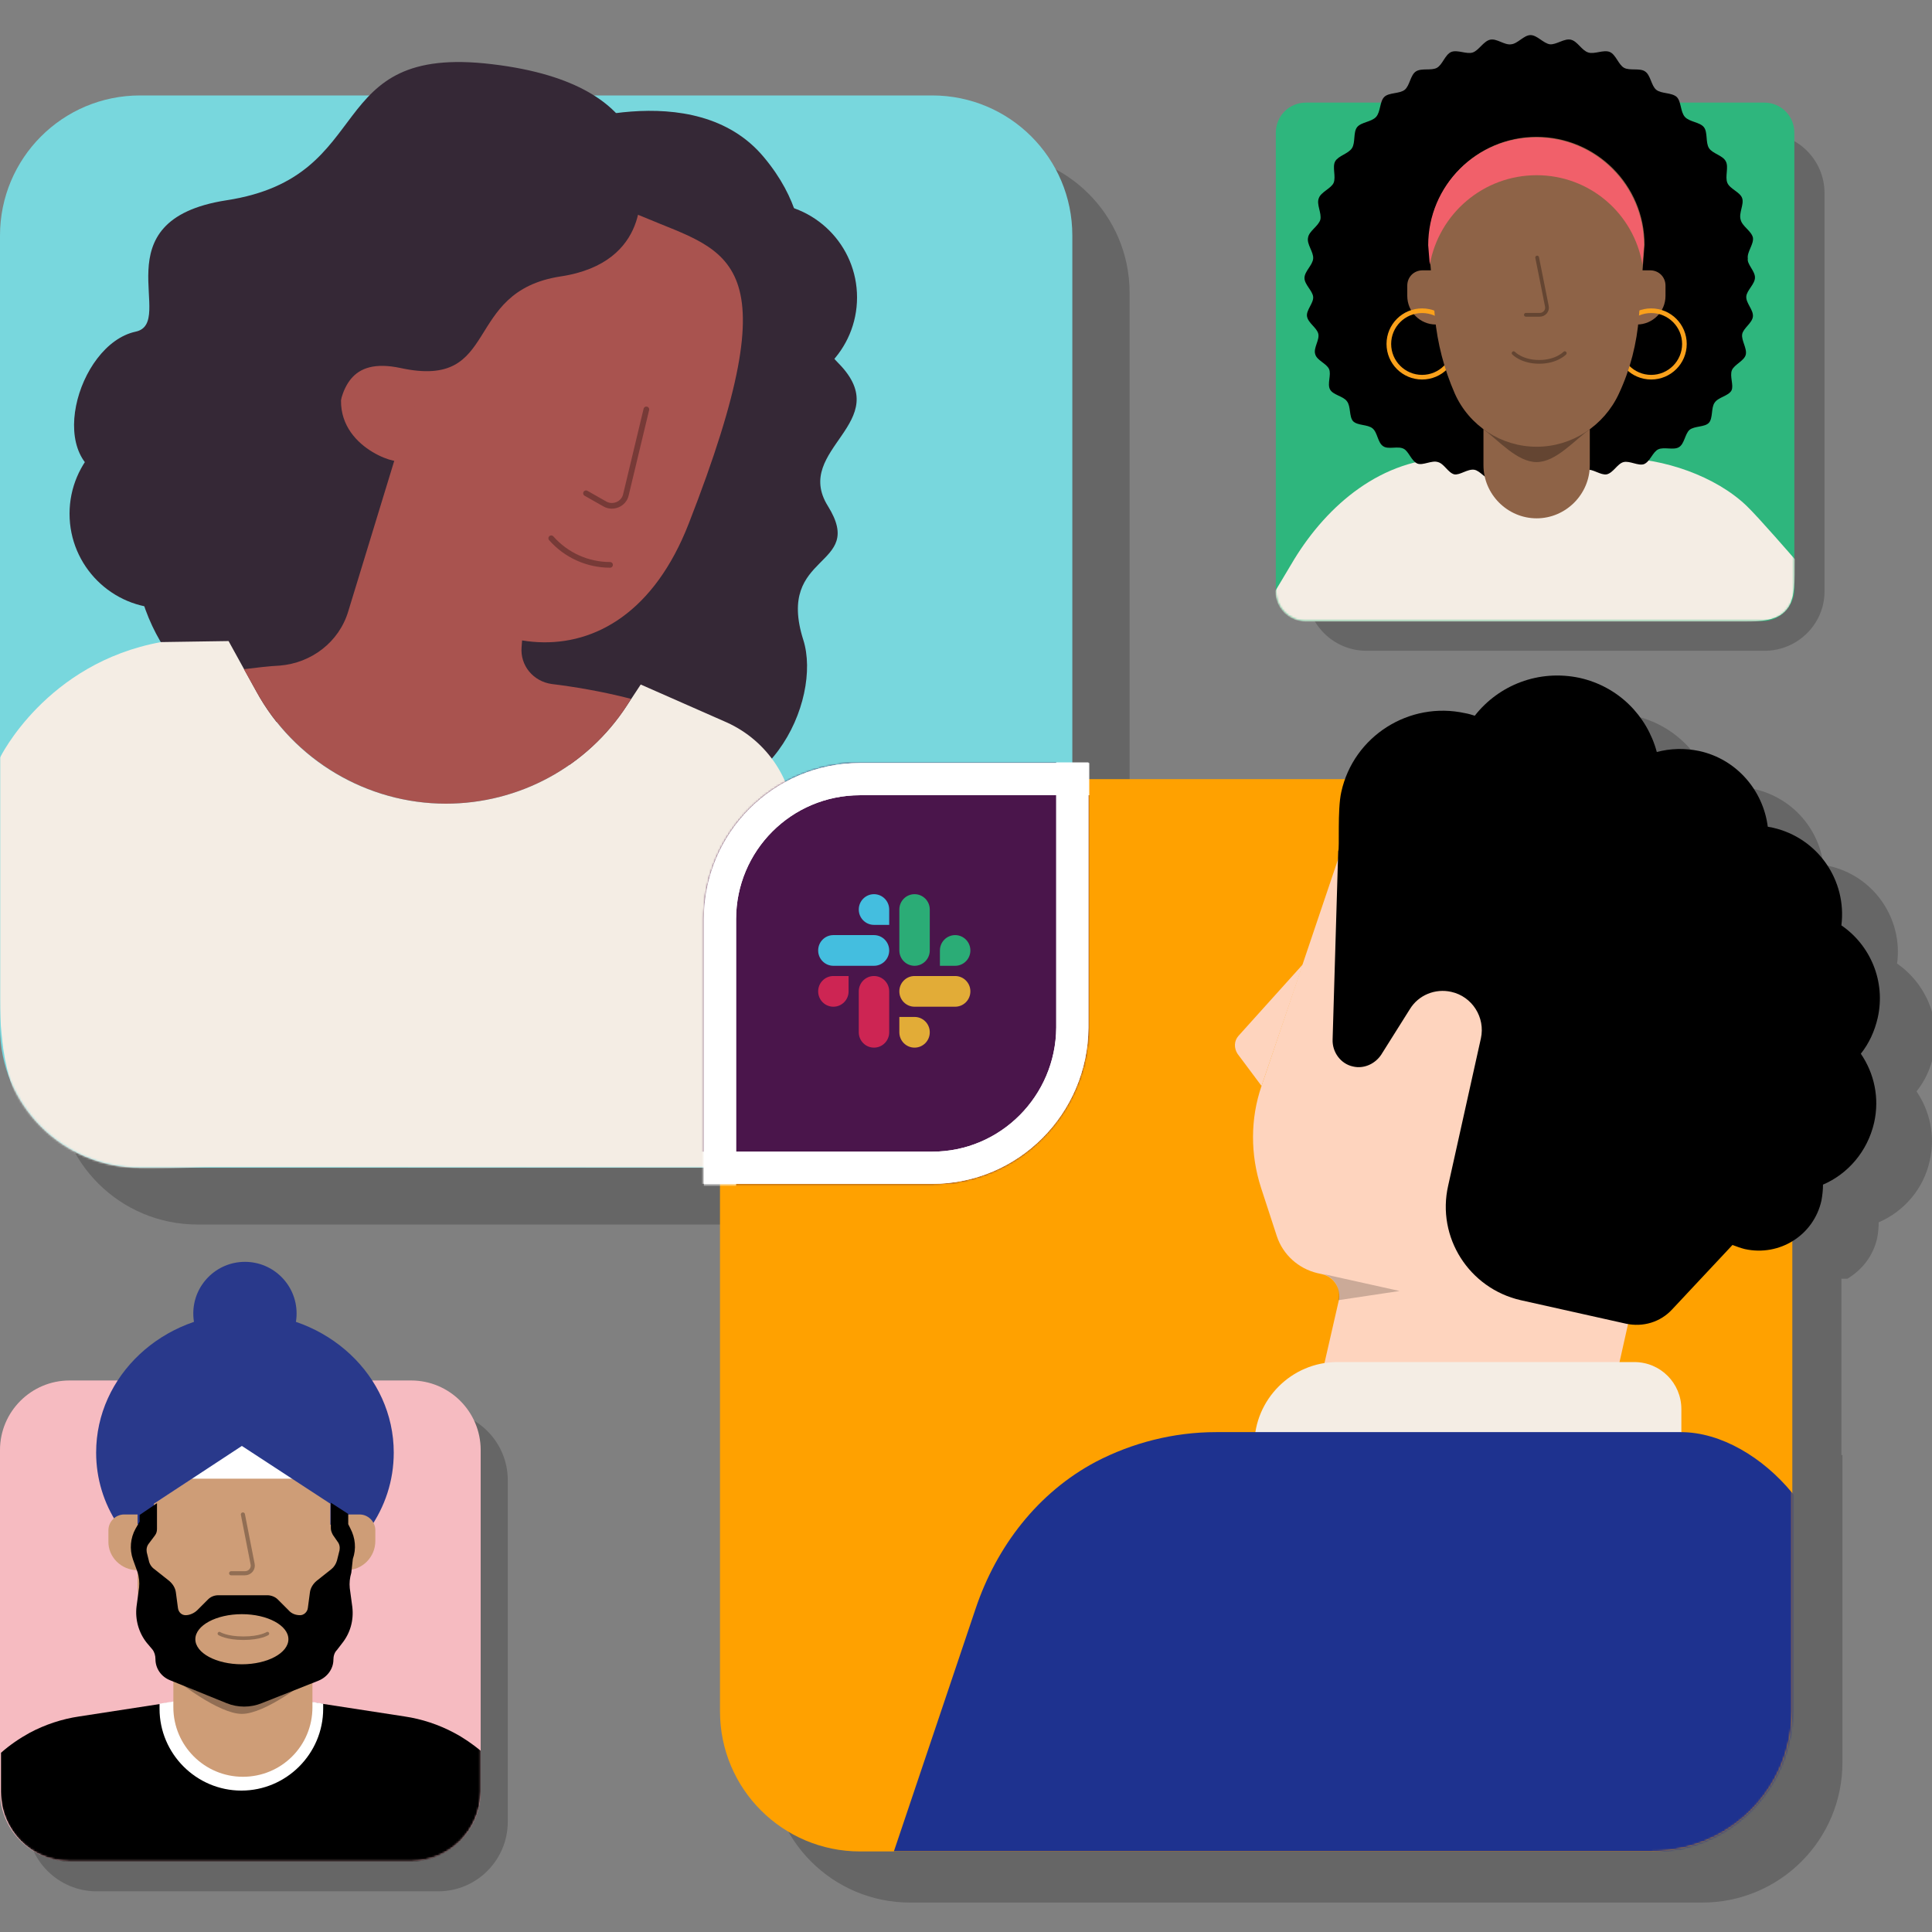 <svg xmlns="http://www.w3.org/2000/svg" viewBox="0 0 480 480" width="480" height="480" preserveAspectRatio="xMidYMid meet" style="width: 100%; height: 100%; transform: translate3d(0px, 0px, 0px);"><rect x="0" y="0" width="480" height="480" fill="#808080" stroke="none"/><defs><clipPath id="__lottie_element_3"><rect width="480" height="480" x="0" y="0"></rect></clipPath><clipPath id="__lottie_element_5"><path d="M0,0 L960,0 L960,960 L0,960z"></path></clipPath><mask id="__lottie_element_8" ><g style="display: block;" transform="matrix(1,0,0,1,762.773,154.305)" opacity="1"><g opacity="1" transform="matrix(1,0,0,1,0,0)"><path fill="rgb(46,182,125)" fill-opacity="1" d=" M128.824,67.424 C128.824,67.424 128.824,-139.333 128.824,-139.333 C128.824,-147.719 122.224,-154.324 113.844,-154.324 C113.844,-154.324 -113.824,-154.324 -113.824,-154.324 C-122.203,-154.324 -128.824,-147.719 -128.824,-139.333 C-128.824,-139.333 -128.824,139.333 -128.824,139.333 C-128.824,147.717 -122.203,154.324 -113.824,154.324 C-113.824,154.324 41.928,154.324 41.928,154.324 C41.928,154.324 112.825,154.324 112.825,154.324 C121.665,154.324 128.824,147.161 128.824,138.325 C128.824,138.325 128.824,67.424 128.824,67.424z"></path></g></g></mask><mask id="__lottie_element_17" ><g style="display: block;" transform="matrix(1,0,0,1,119.422,770.375)" opacity="1"><g opacity="1" transform="matrix(1,0,0,1,0,0)"><path fill="rgb(246,187,193)" fill-opacity="1" d=" M84.866,154.422 C84.866,154.422 -84.866,154.422 -84.866,154.422 C-103.923,154.422 -119.422,138.923 -119.422,119.866 C-119.422,119.866 -119.422,-119.866 -119.422,-119.866 C-119.422,-138.923 -103.923,-154.422 -84.866,-154.422 C-84.866,-154.422 84.866,-154.422 84.866,-154.422 C103.923,-154.422 119.422,-138.923 119.422,-119.866 C119.422,-119.866 119.422,119.866 119.422,119.866 C119.422,138.923 103.923,154.422 84.866,154.422z"></path></g></g></mask><clipPath id="__lottie_element_27"><path d="M0,0 L960,0 L960,960 L0,960z"></path></clipPath><mask id="__lottie_element_30" ><g transform="matrix(1,0,0,1,266.417,313.838)" opacity="1" style="display: block;"><g opacity="1" transform="matrix(1,0,0,1,0,0)"><path fill="rgb(74,21,75)" fill-opacity="1" d=" M196.78,266.414 C196.78,266.414 -196.797,266.414 -196.797,266.414 C-235.419,266.414 -266.417,235.159 -266.417,196.793 C-266.417,196.793 -266.417,-196.794 -266.417,-196.794 C-266.417,-235.162 -235.419,-266.414 -196.797,-266.414 C-196.797,-266.414 196.78,-266.414 196.78,-266.414 C235.158,-266.414 266.417,-235.416 266.417,-196.794 C266.417,-196.794 266.417,196.793 266.417,196.793 C266.157,235.159 235.158,266.414 196.78,266.414z"></path><path stroke-linecap="butt" stroke-linejoin="miter" fill-opacity="0" stroke-miterlimit="4" stroke="rgb(255,255,255)" stroke-opacity="1" stroke-width="16" d=" M196.78,266.414 C196.78,266.414 -196.797,266.414 -196.797,266.414 C-235.419,266.414 -266.417,235.159 -266.417,196.793 C-266.417,196.793 -266.417,-196.794 -266.417,-196.794 C-266.417,-235.162 -235.419,-266.414 -196.797,-266.414 C-196.797,-266.414 196.78,-266.414 196.78,-266.414 C235.158,-266.414 266.417,-235.416 266.417,-196.794 C266.417,-196.794 266.417,196.793 266.417,196.793 C266.157,235.159 235.158,266.414 196.78,266.414z"></path></g></g></mask><mask id="__lottie_element_36" ><g transform="matrix(1,0,0,1,624.179,653.556)" opacity="1" style="display: block;"><g opacity="1" transform="matrix(1,0,0,1,0,0)"><path fill="rgb(74,21,75)" fill-opacity="1" d=" M196.782,266.413 C196.782,266.413 -196.799,266.413 -196.799,266.413 C-235.165,266.413 -266.418,235.415 -266.418,196.793 C-266.418,196.793 -266.418,-196.793 -266.418,-196.793 C-266.418,-235.161 -235.419,-266.413 -196.799,-266.413 C-196.799,-266.413 196.782,-266.413 196.782,-266.413 C235.16,-266.413 266.418,-235.415 266.418,-196.793 C266.418,-196.793 266.418,196.793 266.418,196.793 C266.158,235.415 235.16,266.413 196.782,266.413z"></path><path stroke-linecap="butt" stroke-linejoin="miter" fill-opacity="0" stroke-miterlimit="4" stroke="rgb(255,255,255)" stroke-opacity="1" stroke-width="16" d=" M196.782,266.413 C196.782,266.413 -196.799,266.413 -196.799,266.413 C-235.165,266.413 -266.418,235.415 -266.418,196.793 C-266.418,196.793 -266.418,-196.793 -266.418,-196.793 C-266.418,-235.161 -235.419,-266.413 -196.799,-266.413 C-196.799,-266.413 196.782,-266.413 196.782,-266.413 C235.16,-266.413 266.418,-235.415 266.418,-196.793 C266.418,-196.793 266.418,196.793 266.418,196.793 C266.158,235.415 235.16,266.413 196.782,266.413z"></path></g></g></mask><mask id="__lottie_element_42" ><g clip-path="url(#__lottie_element_43)" transform="matrix(1,0,0,1,0,0)" opacity="1" style="display: block;"><g mask="url(#__lottie_element_58)" style="display: block;"><g transform="matrix(1,0,0,1,624.179,653.556)" opacity="1"><g opacity="1" transform="matrix(1,0,0,1,0,0)"><path fill="rgb(74,21,75)" fill-opacity="1" d=" M196.782,266.413 C196.782,266.413 -196.799,266.413 -196.799,266.413 C-235.165,266.413 -266.418,235.415 -266.418,196.793 C-266.418,196.793 -266.418,-196.793 -266.418,-196.793 C-266.418,-235.161 -235.419,-266.413 -196.799,-266.413 C-196.799,-266.413 196.782,-266.413 196.782,-266.413 C235.16,-266.413 266.418,-235.415 266.418,-196.793 C266.418,-196.793 266.418,196.793 266.418,196.793 C266.158,235.415 235.16,266.413 196.782,266.413z"></path><path stroke-linecap="butt" stroke-linejoin="miter" fill-opacity="0" stroke-miterlimit="4" stroke="rgb(255,255,255)" stroke-opacity="1" stroke-width="16" d=" M196.782,266.413 C196.782,266.413 -196.799,266.413 -196.799,266.413 C-235.165,266.413 -266.418,235.415 -266.418,196.793 C-266.418,196.793 -266.418,-196.793 -266.418,-196.793 C-266.418,-235.161 -235.419,-266.413 -196.799,-266.413 C-196.799,-266.413 196.782,-266.413 196.782,-266.413 C235.16,-266.413 266.418,-235.415 266.418,-196.793 C266.418,-196.793 266.418,196.793 266.418,196.793 C266.158,235.415 235.16,266.413 196.782,266.413z"></path></g></g></g><g mask="url(#__lottie_element_52)" style="display: block;"><g transform="matrix(1,0,0,1,266.417,313.838)" opacity="1"><g opacity="1" transform="matrix(1,0,0,1,0,0)"><path fill="rgb(74,21,75)" fill-opacity="1" d=" M196.78,266.414 C196.78,266.414 -196.797,266.414 -196.797,266.414 C-235.419,266.414 -266.417,235.159 -266.417,196.793 C-266.417,196.793 -266.417,-196.794 -266.417,-196.794 C-266.417,-235.162 -235.419,-266.414 -196.797,-266.414 C-196.797,-266.414 196.78,-266.414 196.78,-266.414 C235.158,-266.414 266.417,-235.416 266.417,-196.794 C266.417,-196.794 266.417,196.793 266.417,196.793 C266.157,235.159 235.158,266.414 196.78,266.414z"></path><path stroke-linecap="butt" stroke-linejoin="miter" fill-opacity="0" stroke-miterlimit="4" stroke="rgb(255,255,255)" stroke-opacity="1" stroke-width="16" d=" M196.78,266.414 C196.78,266.414 -196.797,266.414 -196.797,266.414 C-235.419,266.414 -266.417,235.159 -266.417,196.793 C-266.417,196.793 -266.417,-196.794 -266.417,-196.794 C-266.417,-235.162 -235.419,-266.414 -196.797,-266.414 C-196.797,-266.414 196.78,-266.414 196.78,-266.414 C235.158,-266.414 266.417,-235.416 266.417,-196.794 C266.417,-196.794 266.417,196.793 266.417,196.793 C266.157,235.159 235.158,266.414 196.78,266.414z"></path></g></g></g><g mask="url(#__lottie_element_46)" style="display: block;"><g transform="matrix(1,0,0,1,624.179,653.556)" opacity="1"><g opacity="1" transform="matrix(1,0,0,1,0,0)"><path stroke-linecap="butt" stroke-linejoin="miter" fill-opacity="0" stroke-miterlimit="4" stroke="rgb(255,255,255)" stroke-opacity="1" stroke-width="16" d=" M196.782,266.413 C196.782,266.413 -196.799,266.413 -196.799,266.413 C-235.165,266.413 -266.418,235.415 -266.418,196.793 C-266.418,196.793 -266.418,-196.793 -266.418,-196.793 C-266.418,-235.161 -235.419,-266.413 -196.799,-266.413 C-196.799,-266.413 196.782,-266.413 196.782,-266.413 C235.16,-266.413 266.418,-235.415 266.418,-196.793 C266.418,-196.793 266.418,196.793 266.418,196.793 C266.158,235.415 235.16,266.413 196.782,266.413z"></path></g></g></g></g></mask><clipPath id="__lottie_element_43"><path d="M0,0 L960,0 L960,960 L0,960z"></path></clipPath><mask id="__lottie_element_46" ><g transform="matrix(1,0,0,1,266.417,313.838)" opacity="1" style="display: block;"><g opacity="1" transform="matrix(1,0,0,1,0,0)"><path fill="rgb(74,21,75)" fill-opacity="1" d=" M196.78,266.414 C196.78,266.414 -196.797,266.414 -196.797,266.414 C-235.419,266.414 -266.417,235.159 -266.417,196.793 C-266.417,196.793 -266.417,-196.794 -266.417,-196.794 C-266.417,-235.162 -235.419,-266.414 -196.797,-266.414 C-196.797,-266.414 196.78,-266.414 196.78,-266.414 C235.158,-266.414 266.417,-235.416 266.417,-196.794 C266.417,-196.794 266.417,196.793 266.417,196.793 C266.157,235.159 235.158,266.414 196.78,266.414z"></path><path stroke-linecap="butt" stroke-linejoin="miter" fill-opacity="0" stroke-miterlimit="4" stroke="rgb(255,255,255)" stroke-opacity="1" stroke-width="16" d=" M196.78,266.414 C196.78,266.414 -196.797,266.414 -196.797,266.414 C-235.419,266.414 -266.417,235.159 -266.417,196.793 C-266.417,196.793 -266.417,-196.794 -266.417,-196.794 C-266.417,-235.162 -235.419,-266.414 -196.797,-266.414 C-196.797,-266.414 196.78,-266.414 196.78,-266.414 C235.158,-266.414 266.417,-235.416 266.417,-196.794 C266.417,-196.794 266.417,196.793 266.417,196.793 C266.157,235.159 235.158,266.414 196.78,266.414z"></path></g></g></mask><mask id="__lottie_element_52" ><g transform="matrix(1,0,0,1,624.179,653.556)" opacity="1" style="display: block;"><g opacity="1" transform="matrix(1,0,0,1,0,0)"><path fill="rgb(74,21,75)" fill-opacity="1" d=" M196.782,266.413 C196.782,266.413 -196.799,266.413 -196.799,266.413 C-235.165,266.413 -266.418,235.415 -266.418,196.793 C-266.418,196.793 -266.418,-196.793 -266.418,-196.793 C-266.418,-235.161 -235.419,-266.413 -196.799,-266.413 C-196.799,-266.413 196.782,-266.413 196.782,-266.413 C235.16,-266.413 266.418,-235.415 266.418,-196.793 C266.418,-196.793 266.418,196.793 266.418,196.793 C266.158,235.415 235.16,266.413 196.782,266.413z"></path><path stroke-linecap="butt" stroke-linejoin="miter" fill-opacity="0" stroke-miterlimit="4" stroke="rgb(255,255,255)" stroke-opacity="1" stroke-width="16" d=" M196.782,266.413 C196.782,266.413 -196.799,266.413 -196.799,266.413 C-235.165,266.413 -266.418,235.415 -266.418,196.793 C-266.418,196.793 -266.418,-196.793 -266.418,-196.793 C-266.418,-235.161 -235.419,-266.413 -196.799,-266.413 C-196.799,-266.413 196.782,-266.413 196.782,-266.413 C235.16,-266.413 266.418,-235.415 266.418,-196.793 C266.418,-196.793 266.418,196.793 266.418,196.793 C266.158,235.415 235.16,266.413 196.782,266.413z"></path></g></g></mask><mask id="__lottie_element_58" ><g transform="matrix(1,0,0,1,266.417,313.838)" opacity="1" style="display: block;"><g opacity="1" transform="matrix(1,0,0,1,0,0)"><path fill="rgb(74,21,75)" fill-opacity="1" d=" M196.78,266.414 C196.78,266.414 -196.797,266.414 -196.797,266.414 C-235.419,266.414 -266.417,235.159 -266.417,196.793 C-266.417,196.793 -266.417,-196.794 -266.417,-196.794 C-266.417,-235.162 -235.419,-266.414 -196.797,-266.414 C-196.797,-266.414 196.78,-266.414 196.78,-266.414 C235.158,-266.414 266.417,-235.416 266.417,-196.794 C266.417,-196.794 266.417,196.793 266.417,196.793 C266.157,235.159 235.158,266.414 196.78,266.414z"></path><path stroke-linecap="butt" stroke-linejoin="miter" fill-opacity="0" stroke-miterlimit="4" stroke="rgb(255,255,255)" stroke-opacity="1" stroke-width="16" d=" M196.78,266.414 C196.78,266.414 -196.797,266.414 -196.797,266.414 C-235.419,266.414 -266.417,235.159 -266.417,196.793 C-266.417,196.793 -266.417,-196.794 -266.417,-196.794 C-266.417,-235.162 -235.419,-266.414 -196.797,-266.414 C-196.797,-266.414 196.78,-266.414 196.78,-266.414 C235.158,-266.414 266.417,-235.416 266.417,-196.794 C266.417,-196.794 266.417,196.793 266.417,196.793 C266.157,235.159 235.158,266.414 196.78,266.414z"></path></g></g></mask><clipPath id="__lottie_element_68"><path d="M0,0 L960,0 L960,960 L0,960z"></path></clipPath><mask id="__lottie_element_71" ><g transform="matrix(1,0,0,1,266.417,313.838)" opacity="1" style="display: block;"><g opacity="1" transform="matrix(1,0,0,1,0,0)"><path fill="rgb(74,21,75)" fill-opacity="1" d=" M196.78,266.414 C196.78,266.414 -196.797,266.414 -196.797,266.414 C-235.419,266.414 -266.417,235.159 -266.417,196.793 C-266.417,196.793 -266.417,-196.794 -266.417,-196.794 C-266.417,-235.162 -235.419,-266.414 -196.797,-266.414 C-196.797,-266.414 196.78,-266.414 196.78,-266.414 C235.158,-266.414 266.417,-235.416 266.417,-196.794 C266.417,-196.794 266.417,196.793 266.417,196.793 C266.157,235.159 235.158,266.414 196.78,266.414z"></path><path stroke-linecap="butt" stroke-linejoin="miter" fill-opacity="0" stroke-miterlimit="4" stroke="rgb(255,255,255)" stroke-opacity="1" stroke-width="16" d=" M196.78,266.414 C196.78,266.414 -196.797,266.414 -196.797,266.414 C-235.419,266.414 -266.417,235.159 -266.417,196.793 C-266.417,196.793 -266.417,-196.794 -266.417,-196.794 C-266.417,-235.162 -235.419,-266.414 -196.797,-266.414 C-196.797,-266.414 196.78,-266.414 196.78,-266.414 C235.158,-266.414 266.417,-235.416 266.417,-196.794 C266.417,-196.794 266.417,196.793 266.417,196.793 C266.157,235.159 235.158,266.414 196.78,266.414z"></path></g></g></mask><mask id="__lottie_element_77" ><g transform="matrix(1,0,0,1,624.179,653.556)" opacity="1" style="display: block;"><g opacity="1" transform="matrix(1,0,0,1,0,0)"><path fill="rgb(74,21,75)" fill-opacity="1" d=" M196.782,266.413 C196.782,266.413 -196.799,266.413 -196.799,266.413 C-235.165,266.413 -266.418,235.415 -266.418,196.793 C-266.418,196.793 -266.418,-196.793 -266.418,-196.793 C-266.418,-235.161 -235.419,-266.413 -196.799,-266.413 C-196.799,-266.413 196.782,-266.413 196.782,-266.413 C235.16,-266.413 266.418,-235.415 266.418,-196.793 C266.418,-196.793 266.418,196.793 266.418,196.793 C266.158,235.415 235.16,266.413 196.782,266.413z"></path><path stroke-linecap="butt" stroke-linejoin="miter" fill-opacity="0" stroke-miterlimit="4" stroke="rgb(255,255,255)" stroke-opacity="1" stroke-width="16" d=" M196.782,266.413 C196.782,266.413 -196.799,266.413 -196.799,266.413 C-235.165,266.413 -266.418,235.415 -266.418,196.793 C-266.418,196.793 -266.418,-196.793 -266.418,-196.793 C-266.418,-235.161 -235.419,-266.413 -196.799,-266.413 C-196.799,-266.413 196.782,-266.413 196.782,-266.413 C235.16,-266.413 266.418,-235.415 266.418,-196.793 C266.418,-196.793 266.418,196.793 266.418,196.793 C266.158,235.415 235.16,266.413 196.782,266.413z"></path></g></g></mask><mask id="__lottie_element_83" ><g transform="matrix(1,0,0,1,266.417,313.838)" opacity="1" style="display: block;"><g opacity="1" transform="matrix(1,0,0,1,0,0)"><path fill="rgb(74,21,75)" fill-opacity="1" d=" M196.78,266.414 C196.78,266.414 -196.797,266.414 -196.797,266.414 C-235.419,266.414 -266.417,235.159 -266.417,196.793 C-266.417,196.793 -266.417,-196.794 -266.417,-196.794 C-266.417,-235.162 -235.419,-266.414 -196.797,-266.414 C-196.797,-266.414 196.78,-266.414 196.78,-266.414 C235.158,-266.414 266.417,-235.416 266.417,-196.794 C266.417,-196.794 266.417,196.793 266.417,196.793 C266.157,235.159 235.158,266.414 196.78,266.414z"></path><path stroke-linecap="butt" stroke-linejoin="miter" fill-opacity="0" stroke-miterlimit="4" stroke="rgb(255,255,255)" stroke-opacity="1" stroke-width="16" d=" M196.78,266.414 C196.78,266.414 -196.797,266.414 -196.797,266.414 C-235.419,266.414 -266.417,235.159 -266.417,196.793 C-266.417,196.793 -266.417,-196.794 -266.417,-196.794 C-266.417,-235.162 -235.419,-266.414 -196.797,-266.414 C-196.797,-266.414 196.78,-266.414 196.78,-266.414 C235.158,-266.414 266.417,-235.416 266.417,-196.794 C266.417,-196.794 266.417,196.793 266.417,196.793 C266.157,235.159 235.158,266.414 196.78,266.414z"></path></g></g></mask><clipPath id="__lottie_element_90"><path d="M0,0 L960,0 L960,960 L0,960z"></path></clipPath><mask id="__lottie_element_93" ><g transform="matrix(1,0,0,1,658.88,616.985)" opacity="1" style="display: block;"><g opacity="1" transform="matrix(1,0,0,1,0,0)"><path fill="rgb(255,161,0)" fill-opacity="1" d=" M301.12,-302.985 C301.12,-302.985 -1.88,-302.985 -1.88,-302.985 C-1.88,-302.985 -1.88,-229.842 -1.88,-229.842 C-1.88,-229.842 -231.501,-229.842 -231.501,-229.842 C-270.121,-229.842 -301.12,-198.589 -301.12,-160.221 C-301.12,-160.221 -301.12,233.364 -301.12,233.364 C-301.12,271.986 -269.867,302.985 -231.501,302.985 C-231.501,302.985 162.08,302.985 162.08,302.985 C200.458,302.985 231.457,271.986 231.717,233.364 C231.717,233.364 231.717,22.015 231.717,22.015 C231.717,22.015 301.12,22.015 301.12,22.015 C301.12,22.015 301.12,-302.985 301.12,-302.985z"></path></g></g></mask><clipPath id="__lottie_element_106"><path d="M0,0 L960,0 L960,960 L0,960z"></path></clipPath><mask id="__lottie_element_109" ><g style="display: block;" transform="matrix(1,0,0,1,266.417,290.338)" opacity="1"><g opacity="1" transform="matrix(1,0,0,1,0,0)"><path fill="rgb(120,215,221)" fill-opacity="1" d=" M196.78,289.914 C196.78,289.914 -196.797,289.914 -196.797,289.914 C-235.419,289.914 -266.417,258.659 -266.417,220.293 C-266.417,220.293 -266.417,-220.294 -266.417,-220.294 C-266.417,-258.662 -235.419,-289.914 -196.797,-289.914 C-196.797,-289.914 196.78,-289.914 196.78,-289.914 C235.158,-289.914 266.417,-258.916 266.417,-220.294 C266.417,-220.294 266.417,220.293 266.417,220.293 C266.157,258.659 235.158,289.914 196.78,289.914z"></path></g></g></mask></defs><g clip-path="url(#__lottie_element_3)"><g clip-path="url(#__lottie_element_5)" transform="matrix(0.5,0,0,0.5,0,0)" opacity="1" style="display: block;"><g clip-path="url(#__lottie_element_106)" transform="matrix(1,0,0,1,0,0)" opacity="1" style="display: block;"><g style="display: block;" transform="matrix(1,0,0,1,294.875,342.169)" opacity="0.2"><g opacity="1" transform="matrix(1,0,0,1,0,0)"><path fill="rgb(0,0,0)" fill-opacity="1" d=" M196.781,266.287 C196.781,266.287 -196.796,266.287 -196.796,266.287 C-235.164,266.287 -266.418,235.287 -266.418,196.665 C-266.418,196.665 -266.418,-196.667 -266.418,-196.667 C-266.162,-235.035 -235.164,-266.287 -196.796,-266.287 C-196.796,-266.287 196.781,-266.287 196.781,-266.287 C235.159,-266.287 266.418,-235.289 266.418,-196.667 C266.418,-196.667 266.418,196.921 266.418,196.921 C266.418,235.287 235.159,266.287 196.781,266.287z"></path></g></g><g style="display: block;" transform="matrix(1,0,0,1,266.417,313.838)" opacity="1"><g opacity="1" transform="matrix(1,0,0,1,0,0)"><path fill="rgb(120,215,221)" fill-opacity="1" d=" M196.78,266.414 C196.78,266.414 -196.797,266.414 -196.797,266.414 C-235.419,266.414 -266.417,235.159 -266.417,196.793 C-266.417,196.793 -266.417,-196.794 -266.417,-196.794 C-266.417,-235.162 -235.419,-266.414 -196.797,-266.414 C-196.797,-266.414 196.78,-266.414 196.78,-266.414 C235.158,-266.414 266.417,-235.416 266.417,-196.794 C266.417,-196.794 266.417,196.793 266.417,196.793 C266.157,235.159 235.158,266.414 196.78,266.414z"></path></g></g><g mask="url(#__lottie_element_109)" style="display: block;"><g transform="matrix(1,0,0,1,0,0)" opacity="1"><g opacity="1" transform="matrix(1,0,0,1,378.851,147.79)"><path fill="rgb(53,40,54)" fill-opacity="1" d=" M-0.003,47.007 C25.95,47.007 47.009,25.962 47.009,-0.001 C47.009,-25.962 25.95,-47.007 -0.003,-47.007 C-25.964,-47.007 -47.009,-25.962 -47.009,-0.001 C-47.009,25.962 -25.964,47.007 -0.003,47.007z"></path></g><g opacity="1" transform="matrix(1,0,0,1,0,0)"><g opacity="1" transform="matrix(1,0,0,1,0,0)"><g opacity="1" transform="matrix(1,0,0,1,145.593,267.212)"><path fill="rgb(53,40,54)" fill-opacity="1" d=" M0,91.981 C43.924,91.981 79.53,50.801 79.53,0.001 C79.53,-50.799 43.924,-91.981 0,-91.981 C-43.922,-91.981 -79.53,-50.799 -79.53,0.001 C-79.53,50.801 -43.922,91.981 0,91.981z"></path></g><g opacity="1" transform="matrix(1,0,0,1,81.563,255.27)"><path fill="rgb(53,40,54)" fill-opacity="1" d=" M0.001,47.007 C25.962,47.007 47.007,25.96 47.007,-0.001 C47.007,-25.962 25.962,-47.007 0.001,-47.007 C-25.96,-47.007 -47.007,-25.962 -47.007,-0.001 C-47.007,25.96 -25.96,47.007 0.001,47.007z"></path></g><g opacity="1" transform="matrix(1,0,0,1,308.911,226.288)"><path fill="rgb(53,40,54)" fill-opacity="1" d=" M-35.257,-162.35 C-35.257,-162.35 36.144,-189.79 70.7,-148.12 C105.248,-106.702 78.83,-75.196 107.789,-45.721 C136.768,-16.246 84.676,-3.288 102.469,25.169 C121.768,56.17 76.29,47.784 90.265,91.742 C99.669,121.471 72.986,182.197 15.055,169.492 C-15.946,162.632 -39.066,140.528 -86.836,138.494 C-176.784,134.174 -35.257,-162.35 -35.257,-162.35z"></path></g><g opacity="1" transform="matrix(1,0,0,1,269.294,207.942)"><path fill="rgb(169,83,79)" fill-opacity="1" d=" M50.605,-100.046 C5.885,-119.103 -43.916,-115.545 -69.325,-75.653 C-69.325,-75.653 -72.629,-65.997 -75.933,-51.26 C-86.604,-59.9 -87.621,-50.497 -98.038,-19.243 C-107.694,10.486 -75.679,22.173 -71.105,21.157 C-70.597,37.926 -79.743,50.124 -72.629,63.589 C-43.916,117.456 38.664,140.325 72.964,52.155 C125.053,-81.243 92.529,-82.259 50.605,-100.046z"></path></g><g opacity="1" transform="matrix(1,0,0,1,177.634,157.822)"><path fill="rgb(53,40,54)" fill-opacity="1" d=" M140.233,-65.679 C140.233,-65.679 146.585,-27.311 100.849,-20.451 C51.555,-12.827 71.628,35.958 21.318,25.031 C-28.992,14.359 3.278,88.046 -27.721,90.588 C-58.466,93.128 -35.343,133.274 -70.917,126.16 C-106.489,119.044 -77.523,88.046 -120.211,80.678 C-156.545,74.324 -139.52,13.344 -110.301,6.992 C-89.464,2.672 -129.102,-48.399 -65.071,-58.309 C11.155,-69.998 -18.574,-136.315 67.054,-125.898 C152.43,-115.734 140.233,-65.679 140.233,-65.679z"></path></g><g opacity="0.3" transform="matrix(1,0,0,1,306.179,227.386)"><path stroke-linecap="round" stroke-linejoin="round" fill-opacity="0" stroke="rgb(0,0,0)" stroke-opacity="1" stroke-width="2.824" d=" M14.991,-23.952 C14.991,-23.952 4.828,18.482 4.828,18.482 C3.81,23.056 -1.526,25.341 -5.592,23.055 C-5.592,23.055 -14.991,17.72 -14.991,17.72"></path></g><g opacity="0.3" transform="matrix(1,0,0,1,288.519,274.072)"><path stroke-linecap="round" stroke-linejoin="round" fill-opacity="0" stroke="rgb(0,0,0)" stroke-opacity="1" stroke-width="2.824" d=" M14.61,6.606 C3.43,6.606 -7.242,1.778 -14.61,-6.606"></path></g><g opacity="1" transform="matrix(1,0,0,1,197.682,449.693)"><path fill="rgb(244,237,228)" fill-opacity="1" d=" M197.682,130.558 C197.682,130.558 197.174,-39.429 197.174,-39.429 C196.92,-61.534 183.707,-81.607 163.38,-90.755 C163.38,-90.755 120.692,-109.558 120.692,-109.558 C120.692,-109.558 113.833,-99.141 113.833,-99.141 C94.014,-68.648 60.219,-50.355 23.885,-50.355 C-15.245,-50.355 -51.58,-71.698 -70.383,-106.254 C-70.383,-106.254 -84.104,-131.155 -84.104,-131.155 C-84.104,-131.155 -117.644,-130.647 -117.644,-130.647 C-174.813,-120.229 -197.682,-73.222 -197.682,-73.222 C-197.682,-73.222 -197.682,46.962 -197.682,46.962 C-197.682,145.549 -131.619,130.304 -93.251,130.304 C-93.251,130.304 197.682,130.558 197.682,130.558z"></path></g></g><g opacity="1" transform="matrix(1,0,0,1,217.375,299.608)"><path fill="rgb(169,83,79)" fill-opacity="1" d=" M-90.075,43.831 C-71.272,78.133 -34.937,99.73 4.193,99.73 C40.527,99.73 74.321,81.438 94.14,50.945 C94.14,50.945 96.172,47.643 96.172,47.643 C81.435,43.831 67.207,41.543 56.788,40.273 C47.642,39.003 41.035,31.126 41.797,21.978 C41.797,21.978 45.355,-24.52 45.355,-24.52 C45.355,-24.52 35.953,-16.896 35.953,-16.896 C35.953,-16.896 -12.578,-99.73 -12.578,-99.73 C-12.578,-99.73 -44.339,4.193 -44.339,4.193 C-48.913,19.438 -62.634,29.855 -78.387,31.125 C-83.723,31.379 -89.82,32.143 -96.172,32.905 C-96.172,32.905 -90.075,43.831 -90.075,43.831z"></path></g></g></g></g></g><g clip-path="url(#__lottie_element_90)" transform="matrix(1,0,0,1,0,0)" opacity="1" style="display: block;"><g style="display: block;" transform="matrix(1,0,0,1,649.078,678.966)" opacity="0.2"><g opacity="1" transform="matrix(1,0,0,1,179,-184)"><path fill="rgb(0,0,0)" fill-opacity="1" d=" M63.677,3.57 C63.677,3.57 63.677,140.428 63.677,140.428 C63.677,140.428 89.876,140.428 89.876,140.428 C97.148,136.075 102.696,129.13 104.672,120.268 C105.172,117.728 105.432,114.932 105.432,112.392 C117.871,107.054 127.791,95.874 130.831,81.645 C133.631,69.45 130.831,56.999 124.231,47.343 C128.291,42.261 131.09,36.418 132.61,29.558 C136.67,11.517 128.81,-6.269 114.571,-16.178 C117.631,-38.539 102.892,-59.882 80.533,-64.71 C79.753,-64.964 78.753,-64.963 77.993,-65.217 C75.693,-83.258 62.494,-98.504 43.935,-102.824 C36.815,-104.348 29.716,-104.094 22.856,-102.316 C18.016,-120.101 3.537,-134.838 -15.522,-139.158 C-35.601,-143.732 -55.661,-135.602 -67.62,-120.357 C-69.14,-120.865 -70.66,-121.373 -72.44,-121.627 C-99.619,-127.725 -126.557,-110.956 -133.677,-84.021 C-133.677,-84.021 -23.465,-83.572 -23.465,-83.572 C24.662,-83.572 63.677,-44.557 63.677,3.57z"></path></g><g opacity="1" transform="matrix(1,0,0,1,0,0)"><path fill="rgb(0,0,0)" fill-opacity="1" d=" M265.922,44.034 C265.922,44.034 265.922,-195.403 265.922,-195.403 C265.922,-234.374 234.33,-265.966 195.359,-265.966 C195.359,-265.966 -26.078,-265.966 -26.078,-265.966 C-26.078,-265.966 -26.078,-266.414 -26.078,-266.414 C-26.078,-266.414 -196.799,-266.414 -196.799,-266.414 C-235.157,-266.414 -266.418,-235.415 -266.418,-196.793 C-266.418,-196.793 -266.418,196.792 -266.418,196.792 C-266.418,235.16 -235.417,266.414 -196.799,266.414 C-196.799,266.414 196.781,266.414 196.781,266.414 C235.159,266.414 266.418,235.414 266.418,196.792 C266.418,196.792 266.418,44.034 266.418,44.034 C266.418,44.034 265.922,44.034 265.922,44.034z"></path></g></g><g style="display: block;" transform="matrix(1,0,0,1,624.179,653.556)" opacity="1"><g opacity="1" transform="matrix(1,0,0,1,0,0)"><path fill="rgb(255,161,0)" fill-opacity="1" d=" M196.782,266.413 C196.782,266.413 -196.799,266.413 -196.799,266.413 C-235.165,266.413 -266.418,235.415 -266.418,196.793 C-266.418,196.793 -266.418,-196.793 -266.418,-196.793 C-266.418,-235.161 -235.419,-266.413 -196.799,-266.413 C-196.799,-266.413 196.782,-266.413 196.782,-266.413 C235.16,-266.413 266.418,-235.415 266.418,-196.793 C266.418,-196.793 266.418,196.793 266.418,196.793 C266.158,235.415 235.16,266.413 196.782,266.413z"></path></g></g><g mask="url(#__lottie_element_93)" style="display: block;"><g transform="matrix(1,0,0,1,0,0)" opacity="1"><g opacity="1" transform="matrix(1,0,0,1,735.008,561.703)"><path fill="rgb(254,212,190)" fill-opacity="1" d=" M-69.04,-137.971 C-69.04,-137.971 -108.158,-22.105 -108.158,-22.105 C-113.758,-5.844 -113.758,11.944 -108.418,28.459 C-108.418,28.459 -100.539,52.597 -100.539,52.597 C-97.499,61.745 -89.88,68.605 -80.48,70.891 C-80.48,70.891 -78.18,71.401 -78.18,71.401 C-72.08,72.671 -68.52,78.768 -69.8,84.612 C-69.8,84.612 -81.999,137.971 -81.999,137.971 C-81.999,137.971 65.633,133.398 65.633,133.398 C65.633,133.398 112.391,-75.464 112.391,-75.464 C112.391,-75.464 -69.04,-137.971 -69.04,-137.971z"></path></g><g opacity="1" transform="matrix(1,0,0,1,630.529,509.36)"><path fill="rgb(254,212,190)" fill-opacity="1" d=" M16.9,-30.238 C16.9,-30.238 -15.119,5.335 -15.119,5.335 C-17.399,7.877 -17.399,11.434 -15.639,14.228 C-15.639,14.228 -3.679,30.238 -3.679,30.238 C-3.679,30.238 16.9,-30.238 16.9,-30.238z"></path></g><g opacity="0.2" transform="matrix(1,0,0,1,676.007,639.455)"><path fill="rgb(0,0,0)" fill-opacity="1" d=" M-19.439,-6.606 C-19.439,-6.606 19.439,2.032 19.439,2.032 C19.439,2.032 -11.06,6.606 -11.06,6.606 C-9.52,0.508 -13.339,-5.336 -19.439,-6.606z"></path></g><g opacity="1" transform="matrix(1,0,0,1,798.132,496.98)"><path fill="rgb(0,0,0)" fill-opacity="1" d=" M-131.644,-103.485 C-125.544,-131.182 -97.866,-148.713 -70.167,-142.615 C-68.647,-142.361 -66.867,-141.853 -65.327,-141.345 C-53.388,-156.59 -33.569,-164.466 -13.25,-160.146 C6.069,-155.828 20.288,-141.345 25.128,-123.304 C31.728,-125.082 38.847,-125.336 46.207,-123.812 C64.766,-119.746 77.965,-104.247 80.265,-86.206 C81.025,-85.952 82.045,-85.952 82.805,-85.698 C105.164,-80.616 119.644,-59.527 116.844,-37.168 C131.323,-27.258 138.963,-9.218 134.883,8.823 C133.363,15.429 130.563,21.527 126.503,26.609 C133.103,36.265 135.903,48.462 133.103,60.911 C129.803,75.14 120.144,86.319 107.704,91.655 C107.704,94.197 107.444,96.739 106.944,99.533 C103.124,116.812 86.105,127.484 68.826,123.672 C66.786,123.164 64.766,122.402 62.726,121.64 C62.726,121.64 32.748,153.654 32.748,153.654 C26.908,160.006 18.268,162.548 9.869,160.768 C9.869,160.768 -42.469,149.081 -42.469,149.081 C-68.128,143.237 -84.387,117.828 -78.547,92.165 C-78.547,92.165 -62.288,18.987 -62.288,18.987 C-60.008,8.57 -66.607,-1.848 -77.027,-4.136 C-84.907,-5.914 -93.286,-2.612 -97.606,4.504 C-97.606,4.504 -111.825,27.116 -111.825,27.116 C-114.885,31.69 -120.464,34.232 -125.804,32.962 C-131.904,31.69 -136.224,25.847 -135.964,19.495 C-135.964,19.495 -133.184,-74.011 -133.184,-74.011 C-132.424,-75.281 -133.684,-94.591 -131.644,-103.485z"></path></g><g opacity="1" transform="matrix(1,0,0,1,729.375,699.292)"><path fill="rgb(244,237,228)" fill-opacity="1" d=" M-106.085,22.487 C-106.085,22.487 106.085,22.487 106.085,22.487 C106.085,22.487 106.085,0.89 106.085,0.89 C106.085,-12.069 95.665,-22.487 82.706,-22.487 C82.706,-22.487 -64.927,-22.487 -64.927,-22.487 C-87.546,-22.487 -106.085,-3.938 -106.085,18.677 C-106.085,18.677 -106.085,22.487 -106.085,22.487z"></path></g><g opacity="1" transform="matrix(1,0,0,1,667.248,815.792)"><path fill="rgb(30,50,143)" fill-opacity="1" d=" M277.089,35.31 C276.752,-20.293 223.089,-74.194 223.089,-74.194 C208.85,-91.471 188.031,-104.177 167.952,-104.177 C167.952,-104.177 -63.017,-104.177 -63.017,-104.177 C-84.116,-104.177 -104.695,-98.842 -122.734,-89.44 C-151.453,-74.195 -172.032,-47.514 -182.451,-16.515 C-182.451,-16.515 -223.089,104.177 -223.089,104.177 C-223.089,104.177 153.473,104.177 153.473,104.177 C274.753,104.708 277.426,90.913 277.089,35.31z"></path></g></g></g></g><g clip-path="url(#__lottie_element_68)" transform="matrix(1,0,0,1,0,0)" opacity="1" style="display: block;"><g mask="url(#__lottie_element_83)" style="display: block;"><g transform="matrix(1,0,0,1,624.179,653.556)" opacity="1"><g opacity="1" transform="matrix(1,0,0,1,0,0)"><path fill="rgb(74,21,75)" fill-opacity="1" d=" M196.782,266.413 C196.782,266.413 -196.799,266.413 -196.799,266.413 C-235.165,266.413 -266.418,235.415 -266.418,196.793 C-266.418,196.793 -266.418,-196.793 -266.418,-196.793 C-266.418,-235.161 -235.419,-266.413 -196.799,-266.413 C-196.799,-266.413 196.782,-266.413 196.782,-266.413 C235.16,-266.413 266.418,-235.415 266.418,-196.793 C266.418,-196.793 266.418,196.793 266.418,196.793 C266.158,235.415 235.16,266.413 196.782,266.413z"></path><path stroke-linecap="butt" stroke-linejoin="miter" fill-opacity="0" stroke-miterlimit="4" stroke="rgb(255,255,255)" stroke-opacity="1" stroke-width="16" d=" M196.782,266.413 C196.782,266.413 -196.799,266.413 -196.799,266.413 C-235.165,266.413 -266.418,235.415 -266.418,196.793 C-266.418,196.793 -266.418,-196.793 -266.418,-196.793 C-266.418,-235.161 -235.419,-266.413 -196.799,-266.413 C-196.799,-266.413 196.782,-266.413 196.782,-266.413 C235.16,-266.413 266.418,-235.415 266.418,-196.793 C266.418,-196.793 266.418,196.793 266.418,196.793 C266.158,235.415 235.16,266.413 196.782,266.413z"></path></g></g></g><g mask="url(#__lottie_element_77)" style="display: block;"><g transform="matrix(1,0,0,1,266.417,313.838)" opacity="1"><g opacity="1" transform="matrix(1,0,0,1,0,0)"><path fill="rgb(74,21,75)" fill-opacity="1" d=" M196.78,266.414 C196.78,266.414 -196.797,266.414 -196.797,266.414 C-235.419,266.414 -266.417,235.159 -266.417,196.793 C-266.417,196.793 -266.417,-196.794 -266.417,-196.794 C-266.417,-235.162 -235.419,-266.414 -196.797,-266.414 C-196.797,-266.414 196.78,-266.414 196.78,-266.414 C235.158,-266.414 266.417,-235.416 266.417,-196.794 C266.417,-196.794 266.417,196.793 266.417,196.793 C266.157,235.159 235.158,266.414 196.78,266.414z"></path><path stroke-linecap="butt" stroke-linejoin="miter" fill-opacity="0" stroke-miterlimit="4" stroke="rgb(255,255,255)" stroke-opacity="1" stroke-width="16" d=" M196.78,266.414 C196.78,266.414 -196.797,266.414 -196.797,266.414 C-235.419,266.414 -266.417,235.159 -266.417,196.793 C-266.417,196.793 -266.417,-196.794 -266.417,-196.794 C-266.417,-235.162 -235.419,-266.414 -196.797,-266.414 C-196.797,-266.414 196.78,-266.414 196.78,-266.414 C235.158,-266.414 266.417,-235.416 266.417,-196.794 C266.417,-196.794 266.417,196.793 266.417,196.793 C266.157,235.159 235.158,266.414 196.78,266.414z"></path></g></g></g><g mask="url(#__lottie_element_71)" style="display: block;"><g transform="matrix(1,0,0,1,624.179,653.556)" opacity="1"><g opacity="1" transform="matrix(1,0,0,1,0,0)"><path stroke-linecap="butt" stroke-linejoin="miter" fill-opacity="0" stroke-miterlimit="4" stroke="rgb(255,255,255)" stroke-opacity="1" stroke-width="16" d=" M196.782,266.413 C196.782,266.413 -196.799,266.413 -196.799,266.413 C-235.165,266.413 -266.418,235.415 -266.418,196.793 C-266.418,196.793 -266.418,-196.793 -266.418,-196.793 C-266.418,-235.161 -235.419,-266.413 -196.799,-266.413 C-196.799,-266.413 196.782,-266.413 196.782,-266.413 C235.16,-266.413 266.418,-235.415 266.418,-196.793 C266.418,-196.793 266.418,196.793 266.418,196.793 C266.158,235.415 235.16,266.413 196.782,266.413z"></path></g></g></g></g><g mask="url(#__lottie_element_42)" style="display: block;"><g transform="matrix(1,0,0,1,0,0)" opacity="1"><g opacity="1" transform="matrix(1,0,0,1,434.279,451.939)"><path fill="rgb(68,190,223)" fill-opacity="1" d=" M0,-7.625 C-4.18,-7.625 -7.56,-4.213 -7.56,-0.001 C-7.56,4.211 -4.18,7.625 0,7.625 C0,7.625 7.56,7.625 7.56,7.625 C7.56,7.625 7.56,-0.001 7.56,-0.001 C7.56,-4.213 4.18,-7.625 0,-7.625z"></path></g><g opacity="1" transform="matrix(1,0,0,1,424.19,472.272)"><path fill="rgb(68,190,223)" fill-opacity="1" d=" M10.09,-7.625 C10.09,-7.625 -10.09,-7.625 -10.09,-7.625 C-14.27,-7.625 -17.649,-4.211 -17.649,0.001 C-17.649,4.211 -14.27,7.625 -10.09,7.625 C-10.09,7.625 10.09,7.625 10.09,7.625 C14.27,7.625 17.649,4.211 17.649,0.001 C17.649,-4.211 14.27,-7.625 10.09,-7.625z"></path></g><g opacity="1" transform="matrix(1,0,0,1,474.607,472.272)"><path fill="rgb(43,172,118)" fill-opacity="1" d=" M7.57,0.001 C7.57,-4.211 4.17,-7.625 0.01,-7.625 C-4.17,-7.625 -7.57,-4.211 -7.57,0.001 C-7.57,0.001 -7.57,7.625 -7.57,7.625 C-7.57,7.625 0.01,7.625 0.01,7.625 C4.17,7.625 7.57,4.211 7.57,0.001z"></path></g><g opacity="1" transform="matrix(1,0,0,1,454.438,462.105)"><path fill="rgb(43,172,118)" fill-opacity="1" d=" M7.56,10.165 C7.56,10.165 7.56,-10.168 7.56,-10.168 C7.56,-14.38 4.18,-17.791 0,-17.791 C-4.18,-17.791 -7.56,-14.38 -7.56,-10.168 C-7.56,-10.168 -7.56,10.165 -7.56,10.165 C-7.56,14.377 -4.18,17.791 0,17.791 C4.18,17.791 7.56,14.377 7.56,10.165z"></path></g><g opacity="1" transform="matrix(1,0,0,1,454.438,512.938)"><path fill="rgb(226,172,55)" fill-opacity="1" d=" M0,7.625 C4.18,7.625 7.56,4.211 7.56,-0.001 C7.56,-4.211 4.18,-7.625 0,-7.625 C0,-7.625 -7.56,-7.625 -7.56,-7.625 C-7.56,-7.625 -7.56,-0.001 -7.56,-0.001 C-7.56,4.211 -4.18,7.625 0,7.625z"></path></g><g opacity="1" transform="matrix(1,0,0,1,464.528,492.605)"><path fill="rgb(226,172,55)" fill-opacity="1" d=" M-10.09,7.625 C-10.09,7.625 10.089,7.625 10.089,7.625 C14.249,7.625 17.649,4.211 17.649,-0.001 C17.649,-4.211 14.249,-7.625 10.089,-7.625 C10.089,-7.625 -10.09,-7.625 -10.09,-7.625 C-14.27,-7.625 -17.649,-4.211 -17.649,-0.001 C-17.649,4.211 -14.27,7.625 -10.09,7.625z"></path></g><g opacity="1" transform="matrix(1,0,0,1,414.1,492.605)"><path fill="rgb(205,37,83)" fill-opacity="1" d=" M-7.56,-0.001 C-7.56,4.211 -4.18,7.625 0,7.625 C4.18,7.625 7.56,4.211 7.56,-0.001 C7.56,-0.001 7.56,-7.625 7.56,-7.625 C7.56,-7.625 0,-7.625 0,-7.625 C-4.18,-7.625 -7.56,-4.211 -7.56,-0.001z"></path></g><g opacity="1" transform="matrix(1,0,0,1,434.279,502.771)"><path fill="rgb(205,37,83)" fill-opacity="1" d=" M-7.56,-10.168 C-7.56,-10.168 -7.56,10.167 -7.56,10.167 C-7.56,14.377 -4.18,17.791 0,17.791 C4.18,17.791 7.56,14.377 7.56,10.167 C7.56,10.167 7.56,-10.168 7.56,-10.168 C7.56,-14.378 4.18,-17.791 0,-17.791 C-4.18,-17.791 -7.56,-14.378 -7.56,-10.168z"></path></g></g></g><g clip-path="url(#__lottie_element_27)" transform="matrix(1,0,0,1,0,0)" opacity="1" style="display: block;"><g mask="url(#__lottie_element_36)" style="display: block;"><g transform="matrix(1,0,0,1,266.417,313.838)" opacity="1"><g opacity="1" transform="matrix(1,0,0,1,0,0)"><path stroke-linecap="butt" stroke-linejoin="miter" fill-opacity="0" stroke-miterlimit="4" stroke="rgb(255,255,255)" stroke-opacity="1" stroke-width="16" d=" M196.78,266.414 C196.78,266.414 -196.797,266.414 -196.797,266.414 C-235.419,266.414 -266.417,235.159 -266.417,196.793 C-266.417,196.793 -266.417,-196.794 -266.417,-196.794 C-266.417,-235.162 -235.419,-266.414 -196.797,-266.414 C-196.797,-266.414 196.78,-266.414 196.78,-266.414 C235.158,-266.414 266.417,-235.416 266.417,-196.794 C266.417,-196.794 266.417,196.793 266.417,196.793 C266.157,235.159 235.158,266.414 196.78,266.414z"></path></g></g></g><g mask="url(#__lottie_element_30)" style="display: block;"><g transform="matrix(1,0,0,1,624.179,653.556)" opacity="1"><g opacity="1" transform="matrix(1,0,0,1,0,0)"><path stroke-linecap="butt" stroke-linejoin="miter" fill-opacity="0" stroke-miterlimit="4" stroke="rgb(255,255,255)" stroke-opacity="1" stroke-width="16" d=" M196.782,266.413 C196.782,266.413 -196.799,266.413 -196.799,266.413 C-235.165,266.413 -266.418,235.415 -266.418,196.793 C-266.418,196.793 -266.418,-196.793 -266.418,-196.793 C-266.418,-235.161 -235.419,-266.413 -196.799,-266.413 C-196.799,-266.413 196.782,-266.413 196.782,-266.413 C235.16,-266.413 266.418,-235.415 266.418,-196.793 C266.418,-196.793 266.418,196.793 266.418,196.793 C266.158,235.415 235.16,266.413 196.782,266.413z"></path></g></g></g></g><g style="display: block;" transform="matrix(1,0,0,1,0,0)" opacity="1"><g opacity="0.2" transform="matrix(1,0,0,1,132.889,820.366)"><path fill="rgb(0,0,0)" fill-opacity="1" d=" M84.867,119.422 C84.867,119.422 -84.867,119.422 -84.867,119.422 C-103.922,119.422 -119.423,103.923 -119.423,84.866 C-119.423,84.866 -119.423,-84.866 -119.423,-84.866 C-119.423,-103.923 -103.922,-119.422 -84.867,-119.422 C-84.867,-119.422 84.867,-119.422 84.867,-119.422 C103.924,-119.422 119.423,-103.923 119.423,-84.866 C119.423,-84.866 119.423,84.866 119.423,84.866 C119.423,103.923 103.924,119.422 84.867,119.422z"></path></g><g opacity="1" transform="matrix(1,0,0,1,119.422,805.375)"><path fill="rgb(246,187,193)" fill-opacity="1" d=" M84.866,119.422 C84.866,119.422 -84.866,119.422 -84.866,119.422 C-103.923,119.422 -119.422,103.923 -119.422,84.866 C-119.422,84.866 -119.422,-84.866 -119.422,-84.866 C-119.422,-103.923 -103.923,-119.422 -84.866,-119.422 C-84.866,-119.422 84.866,-119.422 84.866,-119.422 C103.923,-119.422 119.422,-103.923 119.422,-84.866 C119.422,-84.866 119.422,84.866 119.422,84.866 C119.422,103.923 103.923,119.422 84.866,119.422z"></path></g></g><g mask="url(#__lottie_element_17)" style="display: block;"><g transform="matrix(1,0,0,1,0,0)" opacity="1"><g opacity="1" transform="matrix(1,0,0,1,119.676,882.745)"><path fill="rgb(0,0,0)" fill-opacity="1" d=" M119.168,7.496 C119.168,7.496 119.168,-12.831 119.168,-12.831 C115.102,-16.133 110.783,-19.183 105.955,-21.725 C98.333,-25.789 89.948,-28.585 81.308,-29.855 C81.308,-29.855 0.508,-42.306 0.508,-42.306 C0.508,-42.306 -80.292,-29.855 -80.292,-29.855 C-88.932,-28.585 -97.317,-25.789 -104.939,-21.725 C-110.021,-18.929 -114.848,-15.625 -119.168,-11.815 C-119.168,-11.815 -119.168,7.75 -119.168,7.75 C-119.168,26.807 -103.669,42.306 -84.612,42.306 C-84.612,42.306 85.12,42.306 85.12,42.306 C103.669,42.052 119.168,26.553 119.168,7.496z"></path></g><g opacity="1" transform="matrix(1,0,0,1,119.93,864.959)"><path fill="rgb(255,255,255)" fill-opacity="1" d=" M40.654,-15.88 C40.654,-15.88 40.654,-18.422 40.654,-18.422 C40.654,-18.422 0,-24.774 0,-24.774 C0,-24.774 -40.654,-18.422 -40.654,-18.422 C-40.654,-18.422 -40.654,-15.88 -40.654,-15.88 C-40.654,6.479 -22.361,24.774 0,24.774 C22.359,24.774 40.654,6.479 40.654,-15.88z"></path></g><g opacity="1" transform="matrix(1,0,0,1,120.692,854.923)"><path fill="rgb(206,157,119)" fill-opacity="1" d=" M0,27.95 C-19.057,27.95 -34.556,12.45 -34.556,-6.607 C-34.556,-6.607 -34.556,-27.95 -34.556,-27.95 C-34.556,-27.95 34.556,-27.95 34.556,-27.95 C34.556,-27.95 34.556,-6.607 34.556,-6.607 C34.556,12.704 19.057,27.95 0,27.95z"></path></g><g opacity="0.3" transform="matrix(1,0,0,1,120.185,843.487)"><path fill="rgb(0,0,0)" fill-opacity="1" d=" M-0.001,8.132 C11.688,8.132 32.015,-8.129 32.015,-8.129 C22.867,-2.285 11.688,1.018 -0.001,1.018 C-11.688,1.018 -22.613,-2.285 -32.015,-8.129 C-32.015,-8.383 -11.688,8.132 -0.001,8.132z"></path></g><g opacity="1" transform="matrix(1,0,0,1,121.201,723.05)"><path fill="rgb(255,255,255)" fill-opacity="1" d=" M48.277,-11.942 C48.277,-11.942 -48.277,-11.942 -48.277,-11.942 C-48.277,-11.942 -48.277,11.942 -48.277,11.942 C-48.277,11.942 48.277,11.942 48.277,11.942 C48.277,11.942 48.277,-11.942 48.277,-11.942z"></path></g><g opacity="1" transform="matrix(1,0,0,1,120.185,787.081)"><path fill="rgb(206,157,119)" fill-opacity="1" d=" M25.408,-52.342 C25.408,-52.342 -24.902,-52.342 -24.902,-52.342 C-24.902,-52.342 -51.834,-34.555 -51.834,-34.555 C-51.834,-34.555 -51.834,0.509 -51.834,0.509 C-51.834,29.222 -28.714,52.342 -0.001,52.342 C28.712,52.342 51.834,29.222 51.834,0.509 C51.834,0.509 51.834,-35.063 51.834,-35.063 C51.834,-35.063 25.408,-52.342 25.408,-52.342z"></path></g><g opacity="1" transform="matrix(1,0,0,1,121.71,706.28)"><path fill="rgb(41,57,139)" fill-opacity="1" d=" M73.94,15.499 C73.94,-22.613 40.908,-53.613 0,-53.613 C-40.91,-53.613 -73.94,-22.613 -73.94,15.499 C-73.94,28.458 -70.129,40.655 -63.269,51.074 C-63.015,51.582 -62.761,51.836 -62.507,52.344 C-62.507,52.344 -60.475,51.074 -60.475,51.074 C-60.475,51.074 -45.228,51.074 -45.228,51.074 C-45.228,51.074 -45.228,40.91 -45.228,40.91 C-45.228,40.91 -1.526,12.197 -1.526,12.197 C-1.526,12.197 42.432,40.91 42.432,40.91 C42.432,40.91 42.432,51.328 42.432,51.328 C42.432,51.328 58.185,51.328 58.185,51.328 C58.185,51.328 61.743,53.613 61.743,53.613 C69.621,42.434 73.94,29.474 73.94,15.499z"></path></g><g opacity="1" transform="matrix(1,0,0,1,61.106,766.373)"><path fill="rgb(206,157,119)" fill-opacity="1" d=" M7.245,13.847 C7.245,13.847 7.245,-13.847 7.245,-13.847 C7.245,-13.847 0.64,-13.847 0.64,-13.847 C-3.68,-13.847 -7.238,-10.292 -7.238,-5.972 C-7.238,-5.972 -7.238,-0.636 -7.238,-0.636 C-7.492,7.242 -0.887,13.847 7.245,13.847z"></path></g><g opacity="1" transform="matrix(1,0,0,1,179.261,766.373)"><path fill="rgb(206,157,119)" fill-opacity="1" d=" M-7.242,13.847 C-7.242,13.847 -7.242,-13.847 -7.242,-13.847 C-7.242,-13.847 -0.636,-13.847 -0.636,-13.847 C3.684,-13.847 7.242,-10.292 7.242,-5.972 C7.242,-5.972 7.242,-0.636 7.242,-0.636 C7.242,7.242 0.888,13.847 -7.242,13.847z"></path></g><g opacity="0.3" transform="matrix(1,0,0,1,120.23,767.135)"><path stroke-linecap="round" stroke-linejoin="round" fill-opacity="0" stroke="rgb(0,0,0)" stroke-opacity="1" stroke-width="2.036" d=" M0.465,-14.609 C0.465,-14.609 5.292,10.038 5.292,10.038 C5.8,12.324 4.022,14.609 1.48,14.609 C1.48,14.609 -5.379,14.609 -5.379,14.609"></path></g><g opacity="1" transform="matrix(1,0,0,1,120.693,797.339)"><path fill="rgb(0,0,0)" fill-opacity="1" d=" M54.629,-22.709 C56.409,-27.791 55.901,-33.126 53.359,-37.954 C53.359,-37.954 52.343,-39.988 52.343,-39.988 C52.343,-39.988 52.343,-45.07 52.343,-45.07 C52.343,-45.07 43.703,-50.66 43.703,-50.66 C43.703,-50.66 43.703,-37.954 43.703,-37.954 C43.703,-36.684 44.211,-35.668 44.719,-34.652 C44.719,-34.652 47.007,-31.348 47.007,-31.348 C48.023,-30.078 48.277,-28.553 48.023,-27.029 C48.023,-27.029 46.753,-21.947 46.753,-21.947 C46.245,-20.169 45.229,-18.643 43.957,-17.627 C43.957,-17.627 36.589,-11.783 36.589,-11.783 C34.809,-10.259 33.54,-8.226 33.286,-5.94 C33.286,-5.94 32.27,1.684 32.27,1.684 C32.016,3.716 30.236,5.242 28.458,5.242 C26.172,5.242 24.138,4.478 22.614,2.7 C22.614,2.7 17.278,-2.636 17.278,-2.636 C16.008,-3.906 13.975,-4.668 12.197,-4.668 C12.197,-4.668 -0.001,-4.668 -0.001,-4.668 C-0.001,-4.668 -12.196,-4.668 -12.196,-4.668 C-14.228,-4.668 -16.008,-3.906 -17.278,-2.636 C-17.278,-2.636 -22.614,2.7 -22.614,2.7 C-24.138,4.224 -26.425,5.242 -28.457,5.242 C-30.491,5.242 -32.015,3.716 -32.269,1.684 C-32.269,1.684 -33.285,-5.94 -33.285,-5.94 C-33.539,-8.226 -34.811,-10.259 -36.589,-11.783 C-36.589,-11.783 -43.957,-17.627 -43.957,-17.627 C-45.483,-18.643 -46.499,-20.423 -46.753,-21.947 C-46.753,-21.947 -47.769,-26.013 -47.769,-26.013 C-48.023,-27.537 -47.769,-29.061 -46.753,-30.333 C-46.753,-30.333 -43.703,-34.398 -43.703,-34.398 C-42.941,-35.414 -42.687,-36.43 -42.687,-37.7 C-42.687,-37.7 -42.687,-50.406 -42.687,-50.406 C-42.687,-50.406 -51.326,-44.562 -51.326,-44.562 C-51.326,-44.562 -51.326,-41.258 -51.326,-41.258 C-51.326,-41.258 -53.358,-37.7 -53.358,-37.7 C-55.9,-33.126 -56.408,-27.537 -54.63,-22.455 C-54.63,-22.455 -52.342,-16.103 -52.342,-16.103 C-51.58,-13.815 -51.326,-11.022 -51.58,-8.48 C-51.58,-8.48 -52.85,0.922 -52.85,0.922 C-53.612,7.274 -51.835,13.879 -47.769,18.961 C-47.769,18.961 -44.975,22.265 -44.975,22.265 C-43.957,23.535 -43.449,25.315 -43.449,27.093 C-43.449,31.667 -40.655,35.732 -36.335,37.51 C-36.335,37.51 -8.13,48.944 -8.13,48.944 C-2.54,51.232 3.811,51.232 9.401,48.944 C9.401,48.944 37.605,37.764 37.605,37.764 C41.925,35.986 44.973,31.921 44.973,27.347 C44.973,25.569 45.483,23.789 46.753,22.519 C46.753,22.519 49.293,19.215 49.293,19.215 C53.359,14.133 55.139,7.782 54.375,1.176 C54.375,1.176 53.105,-8.226 53.105,-8.226 C52.851,-10.768 53.105,-13.307 53.867,-15.849 C53.867,-15.849 54.629,-22.709 54.629,-22.709z M-0.509,29.633 C-13.212,29.633 -23.63,24.043 -23.63,17.183 C-23.63,10.323 -13.212,4.732 -0.509,4.732 C12.196,4.732 22.614,10.323 22.614,17.183 C22.614,24.043 12.196,29.633 -0.509,29.633z"></path></g><g opacity="1" transform="matrix(1,0,0,1,121.709,652.667)"><path fill="rgb(41,57,139)" fill-opacity="1" d=" M0.001,25.664 C14.174,25.664 25.664,14.172 25.664,-0.001 C25.664,-14.174 14.174,-25.664 0.001,-25.664 C-14.172,-25.664 -25.664,-14.174 -25.664,-0.001 C-25.664,14.172 -14.172,25.664 0.001,25.664z"></path></g><g opacity="0.3" transform="matrix(1,0,0,1,120.947,812.872)"><path stroke-linecap="round" stroke-linejoin="round" fill-opacity="0" stroke="rgb(0,0,0)" stroke-opacity="1" stroke-width="1.745" d=" M-11.942,-1.143 C-11.942,-1.143 -8.385,1.143 -0.001,1.143 C8.385,1.143 11.942,-1.143 11.942,-1.143"></path></g></g></g><g style="display: block;" transform="matrix(1,0,0,1,0,0)" opacity="1"><g opacity="0.2" transform="matrix(1,0,0,1,777.902,194.796)"><path fill="rgb(0,0,0)" fill-opacity="1" d=" M98.955,128.57 C98.955,128.57 -98.975,128.57 -98.975,128.57 C-115.234,128.57 -128.694,115.356 -128.694,98.841 C-128.694,98.841 -128.694,-98.841 -128.694,-98.841 C-128.694,-115.102 -115.494,-128.57 -98.975,-128.57 C-98.975,-128.57 98.955,-128.57 98.955,-128.57 C115.234,-128.57 128.694,-115.358 128.694,-98.841 C128.694,-98.841 128.694,99.095 128.694,99.095 C128.694,115.356 115.234,128.57 98.955,128.57z"></path></g><g opacity="1" transform="matrix(1,0,0,1,762.773,179.805)"><path fill="rgb(46,182,125)" fill-opacity="1" d=" M128.824,41.924 C128.824,41.924 128.824,-113.833 128.824,-113.833 C128.824,-122.219 122.224,-128.824 113.844,-128.824 C113.844,-128.824 -113.824,-128.824 -113.824,-128.824 C-122.203,-128.824 -128.824,-122.219 -128.824,-113.833 C-128.824,-113.833 -128.824,113.833 -128.824,113.833 C-128.824,122.217 -122.203,128.824 -113.824,128.824 C-113.824,128.824 41.928,128.824 41.928,128.824 C41.928,128.824 112.825,128.824 112.825,128.824 C121.665,128.824 128.824,121.661 128.824,112.825 C128.824,112.825 128.824,41.924 128.824,41.924z"></path></g></g><g mask="url(#__lottie_element_8)" style="display: block;"><g transform="matrix(1,0,0,1,0,0)" opacity="1"><g opacity="1" transform="matrix(1,0,0,1,762.783,268.229)"><path fill="rgb(244,237,228)" fill-opacity="1" d=" M41.158,-40.654 C41.158,-40.654 -41.678,-40.654 -41.678,-40.654 C-76.236,-40.654 -103.155,-17.279 -119.674,9.656 C-119.674,9.656 -129.074,25.409 -129.074,25.409 C-129.074,25.409 -129.074,25.663 -129.074,25.663 C-129.074,34.049 -122.473,40.654 -114.094,40.654 C-114.094,40.654 -106.715,40.654 -106.715,40.654 C-106.715,40.654 94.776,40.654 94.776,40.654 C94.776,40.654 104.935,40.654 104.935,40.654 C129.074,40.654 129.074,31.253 129.074,9.656 C129.074,9.656 110.835,-11.427 104.935,-17.025 C89.696,-31.508 64.037,-40.654 41.158,-40.654z"></path></g><g opacity="1" transform="matrix(1,0,0,1,760.113,128.351)"><path fill="rgb(0,0,0)" fill-opacity="1" d=" M111.925,9.528 C111.925,12.832 107.865,15.881 107.605,18.929 C107.345,22.233 111.165,25.537 110.905,28.839 C110.665,32.143 106.085,34.682 105.565,37.732 C105.065,40.782 108.105,44.846 107.345,47.896 C106.585,50.946 101.765,52.723 100.485,55.519 C99.225,58.567 101.505,63.141 100.245,65.683 C98.705,68.477 93.626,68.985 91.846,71.781 C90.066,74.321 91.086,79.402 89.066,81.69 C87.026,83.976 81.946,83.214 79.406,85.248 C77.106,87.28 76.866,92.361 74.066,93.885 C71.526,95.411 66.707,93.631 63.907,94.903 C61.107,96.173 59.847,101.001 56.787,102.271 C53.987,103.287 49.668,100.493 46.628,101.255 C43.568,102.017 41.548,106.591 38.248,107.353 C35.188,107.861 31.389,104.559 28.329,105.067 C25.289,105.575 22.489,109.895 19.429,110.149 C16.389,110.403 13.089,106.591 9.789,106.845 C6.729,106.845 3.69,110.911 0.39,110.911 C-2.93,110.911 -5.969,106.845 -9.029,106.845 C-12.329,106.591 -15.629,110.403 -18.669,110.149 C-21.989,109.895 -24.529,105.575 -27.569,105.067 C-30.869,104.559 -34.688,107.861 -37.488,107.353 C-40.528,106.591 -42.568,102.017 -45.608,101.255 C-48.668,100.239 -52.987,103.033 -55.767,102.017 C-58.827,100.747 -60.087,95.919 -62.627,94.649 C-65.427,93.123 -70.266,95.158 -72.806,93.378 C-75.586,91.6 -75.586,86.518 -78.126,84.484 C-80.666,82.452 -85.506,83.214 -87.786,80.928 C-89.826,78.64 -88.806,73.559 -90.846,71.019 C-92.626,68.477 -97.705,67.969 -99.225,65.175 C-100.745,62.379 -98.465,57.805 -99.725,55.011 C-101.005,52.215 -105.825,50.692 -106.585,47.642 C-107.605,44.592 -104.305,40.528 -105.065,37.478 C-105.825,34.428 -110.145,32.143 -110.665,28.839 C-111.165,25.791 -107.345,22.233 -107.605,19.183 C-107.865,16.135 -111.925,13.086 -111.925,9.782 C-111.925,6.48 -107.865,3.43 -107.605,0.126 C-107.345,-3.176 -110.905,-6.988 -110.145,-10.292 C-109.645,-13.594 -105.065,-15.881 -104.045,-19.183 C-103.285,-22.487 -106.085,-26.807 -104.805,-29.857 C-103.805,-32.905 -98.705,-34.684 -97.445,-37.478 C-96.165,-40.528 -98.205,-45.356 -96.685,-48.15 C-95.165,-50.946 -90.086,-51.961 -88.306,-54.757 C-86.526,-57.551 -87.786,-62.633 -85.766,-65.175 C-83.726,-67.715 -78.646,-67.715 -76.346,-70.257 C-74.066,-72.797 -74.586,-77.878 -72.286,-80.166 C-70.006,-82.452 -64.667,-81.69 -62.127,-83.724 C-59.587,-85.756 -59.327,-91.092 -56.527,-92.87 C-53.747,-94.65 -48.908,-93.123 -46.128,-94.649 C-43.328,-96.173 -42.048,-101.255 -39.008,-102.525 C-35.948,-103.797 -31.389,-101.255 -28.329,-102.271 C-25.289,-103.287 -22.989,-107.861 -19.689,-108.625 C-16.389,-109.387 -12.57,-105.829 -9.27,-106.337 C-5.97,-106.591 -2.93,-110.911 0.39,-110.911 C3.69,-110.911 6.729,-106.845 10.029,-106.337 C13.329,-106.083 17.149,-109.387 20.449,-108.625 C23.749,-107.861 25.789,-103.287 29.089,-102.271 C32.149,-101.255 36.708,-103.797 39.768,-102.525 C42.808,-101.255 44.088,-96.173 46.888,-94.649 C49.668,-93.123 54.747,-94.65 57.287,-92.87 C60.087,-91.092 60.347,-85.756 62.887,-83.724 C65.427,-81.69 70.506,-82.452 73.046,-80.166 C75.346,-77.878 74.826,-72.797 77.106,-70.257 C79.406,-67.715 84.486,-67.715 86.526,-65.175 C88.546,-62.633 87.286,-57.551 89.066,-54.757 C90.846,-51.961 95.925,-51.2 97.445,-48.15 C98.965,-45.356 96.925,-40.528 98.205,-37.478 C99.485,-34.43 104.565,-32.905 105.565,-29.857 C106.585,-26.807 103.785,-22.487 104.805,-19.183 C105.565,-15.881 110.145,-13.594 110.905,-10.292 C111.425,-6.988 107.865,-3.176 108.365,0.126 C107.865,2.922 111.925,6.226 111.925,9.528z"></path></g><g opacity="1" transform="matrix(1,0,0,1,763.543,227.319)"><path fill="rgb(142,99,71)" fill-opacity="1" d=" M0,30.237 C-14.479,30.237 -26.419,18.295 -26.419,3.812 C-26.419,3.812 -26.419,-30.237 -26.419,-30.237 C-26.419,-30.237 26.419,-30.237 26.419,-30.237 C26.419,-30.237 26.419,3.812 26.419,3.812 C26.419,18.295 14.479,30.237 0,30.237z"></path></g><g opacity="1" transform="matrix(1,0,0,1,706.376,147.789)"><path fill="rgb(142,99,71)" fill-opacity="1" d=" M7.11,13.466 C7.11,13.466 7.11,-13.466 7.11,-13.466 C7.11,-13.466 0.51,-13.466 0.51,-13.466 C-3.81,-13.466 -7.11,-10.165 -7.11,-5.845 C-7.11,-5.845 -7.11,-0.763 -7.11,-0.763 C-7.11,7.115 -0.77,13.466 7.11,13.466z"></path></g><g opacity="0.3" transform="matrix(1,0,0,1,763.543,213.344)"><path fill="rgb(0,0,0)" fill-opacity="1" d=" M-26.419,-0.001 C-18.799,5.591 -9.66,16.262 0,16.262 C9.659,16.262 18.799,5.337 26.419,-0.001 C26.419,-0.001 26.419,-16.262 26.419,-16.262 C26.419,-16.262 -26.419,-16.262 -26.419,-16.262 C-26.419,-16.262 -26.419,-0.001 -26.419,-0.001z"></path></g><g opacity="1" transform="matrix(1,0,0,1,706.626,170.911)"><path stroke-linecap="butt" stroke-linejoin="miter" fill-opacity="0" stroke-miterlimit="10" stroke="rgb(250,161,27)" stroke-opacity="1" stroke-width="2.307" d=" M0,16.515 C9.12,16.515 16.519,9.122 16.519,0 C16.519,-9.122 9.12,-16.515 0,-16.515 C-9.119,-16.515 -16.519,-9.122 -16.519,0 C-16.519,9.122 -9.119,16.515 0,16.515z"></path></g><g opacity="1" transform="matrix(1,0,0,1,820.46,147.789)"><path fill="rgb(142,99,71)" fill-opacity="1" d=" M-7.12,13.466 C-7.12,13.466 -7.12,-13.466 -7.12,-13.466 C-7.12,-13.466 -0.52,-13.466 -0.52,-13.466 C3.8,-13.466 7.12,-10.165 7.12,-5.845 C7.12,-5.845 7.12,-0.763 7.12,-0.763 C7.12,7.115 0.76,13.466 -7.12,13.466z"></path></g><g opacity="1" transform="matrix(1,0,0,1,820.46,170.911)"><path stroke-linecap="butt" stroke-linejoin="miter" fill-opacity="0" stroke-miterlimit="10" stroke="rgb(250,161,27)" stroke-opacity="1" stroke-width="2.307" d=" M0,16.515 C9.12,16.515 16.519,9.122 16.519,0 C16.519,-9.122 9.12,-16.515 0,-16.515 C-9.12,-16.515 -16.519,-9.122 -16.519,0 C-16.519,9.122 -9.12,16.515 0,16.515z"></path></g><g opacity="1" transform="matrix(1,0,0,1,763.543,144.994)"><path fill="rgb(142,99,71)" fill-opacity="1" d=" M0,76.989 C-17.539,76.989 -33.538,66.572 -40.658,50.565 C-45.998,38.37 -49.297,25.663 -50.557,12.45 C-50.557,12.45 -53.617,-23.376 -53.617,-23.376 C-53.617,-52.851 -29.739,-76.989 0,-76.989 C29.479,-76.989 53.617,-53.105 53.617,-23.376 C53.617,-23.376 50.817,12.45 50.817,12.45 C49.797,25.663 46.498,38.624 40.898,50.565 C33.538,66.572 17.539,76.989 0,76.989z"></path></g><g opacity="1" transform="matrix(1,0,0,1,763.283,99.893)"><path fill="rgb(241,96,106)" fill-opacity="1" d=" M0.26,-12.831 C26.679,-12.831 48.537,6.225 52.857,31.634 C52.857,31.634 53.617,21.979 53.617,21.979 C53.617,-7.496 29.739,-31.634 0,-31.634 C-29.479,-31.634 -53.617,-7.75 -53.617,21.979 C-53.617,21.979 -52.837,31.634 -52.837,31.634 C-48.277,6.225 -26.159,-12.831 0.26,-12.831z"></path></g><g opacity="0.3" transform="matrix(1,0,0,1,763.456,142.199)"><path stroke-linecap="round" stroke-linejoin="round" fill-opacity="0" stroke="rgb(0,0,0)" stroke-opacity="1" stroke-width="1.857" d=" M0.348,-14.229 C0.348,-14.229 5.167,9.91 5.167,9.91 C5.667,12.198 3.888,14.229 1.608,14.229 C1.608,14.229 -5.252,14.229 -5.252,14.229"></path></g><g opacity="0.3" transform="matrix(1,0,0,1,764.813,177.645)"><path stroke-linecap="round" stroke-linejoin="round" fill-opacity="0" stroke="rgb(0,0,0)" stroke-opacity="1" stroke-width="1.857" d=" M-12.709,-2.16 C-12.709,-2.16 -8.63,2.16 -0.01,2.16 C8.629,2.16 12.709,-2.16 12.709,-2.16"></path></g></g></g></g></g></svg>